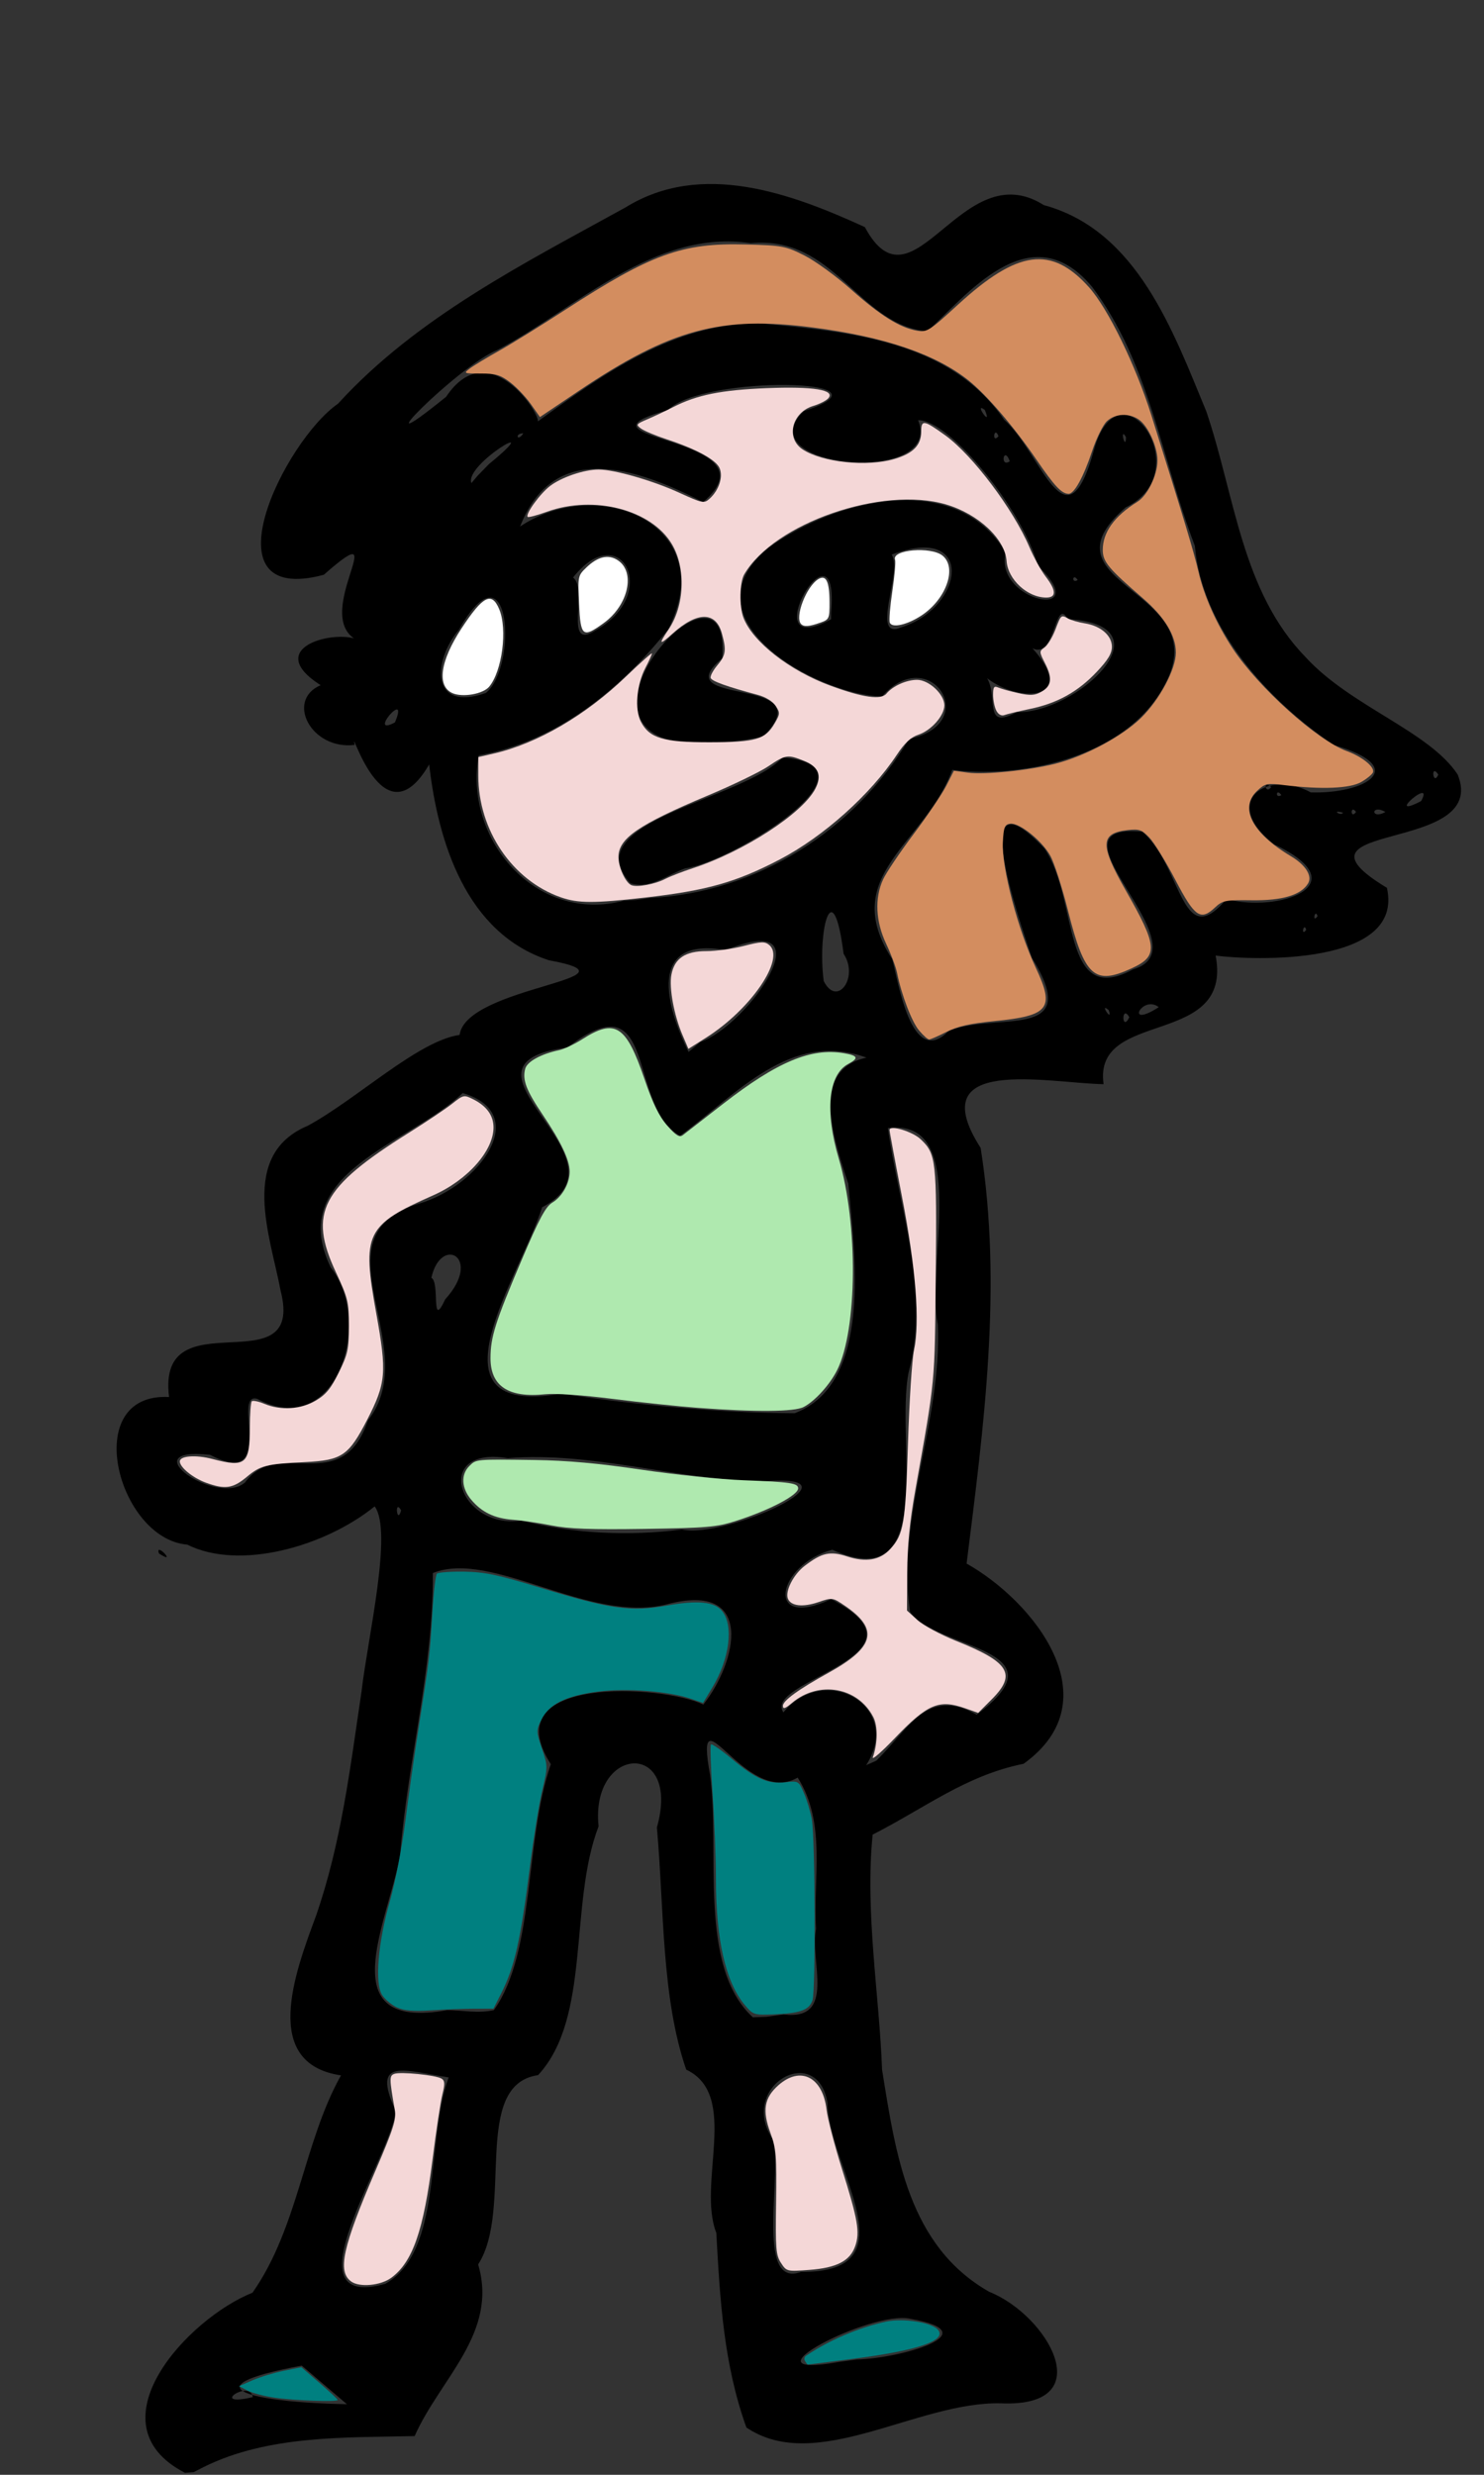 <?xml version="1.0" encoding="UTF-8" standalone="no"?>
<svg
   xmlns:dc="http://purl.org/dc/elements/1.1/"
   xmlns:cc="http://creativecommons.org/ns#"
   xmlns:rdf="http://www.w3.org/1999/02/22-rdf-syntax-ns#"
   xmlns:svg="http://www.w3.org/2000/svg"
   xmlns="http://www.w3.org/2000/svg"
   xmlns:sodipodi="http://sodipodi.sourceforge.net/DTD/sodipodi-0.dtd"
   xmlns:inkscape="http://www.inkscape.org/namespaces/inkscape"
   width="600px"
   height="1000px"
   viewBox="0 0 600 1000"
   version="1.1"
   id="SVGRoot"
   sodipodi:docname="fille-neutre-001.svg"
   inkscape:version="1.0.1 (3bc2e813f5, 2020-09-07)">
  <rect x="0" y="0" width="600" height="1000" fill="#333333" stroke="none"/>
  <sodipodi:namedview
     pagecolor="#ffffff"
     bordercolor="#666666"
     borderopacity="1"
     objecttolerance="10"
     gridtolerance="10"
     guidetolerance="10"
     inkscape:pageopacity="0"
     inkscape:pageshadow="2"
     inkscape:window-width="1920"
     inkscape:window-height="1016"
     id="namedview59"
     showgrid="false"
     inkscape:zoom="0.812"
     inkscape:cx="378.50985"
     inkscape:cy="512.2383"
     inkscape:window-x="0"
     inkscape:window-y="0"
     inkscape:window-maximized="1"
     inkscape:current-layer="SVGRoot"
     inkscape:document-rotation="0" />
  <defs
     id="defs1847" />
  <title
     id="title5">Fille neutre</title>
  <g
     id="g97">
    <path
       id="path75"
       style="fill:#000000;stroke-width:0.915"
       d="m 74.797,999.199 c -38.502,-19.812 1.282,-62.47 27.297,-72.779 18.545,-26.444 20.723,-61.018 35.772,-87.814 -32.42,-4.799 -18.68,-41.364 -10.088,-64.501 10.221,-29.491 13.765,-59.487 18.398,-90.641 2.498,-21.654 12.713,-64.731 5.311,-74.773 -20.14,16.275 -54.621,26.009 -75.775,15.452 -28.134,-2.323 -43.621,-61.531 -7.353,-59.647 -5.146,-41.08 55.238,-3.472 45.094,-42.963 -4.016,-21.587 -17.128,-54.873 10.973,-66.637 19.893,-10.784 44.704,-34.399 61.391,-36.711 2.656,-19.783 76.744,-22.74 36.096,-30.177 -33.397,-10.881 -44.792,-47.621 -48.395,-79.131 -18.901,32.592 -32.172,-17.814 -30.152,-7.871 -17.492,2.113 -28.042,-17.974 -13.725,-24.15 -25.324,-16.109 9.886,-23.625 16.749,-17.293 -23.521,-8.052 15.075,-54.193 -15.477,-27.308 -48.826,13.036 -16.061,-54.001 5.769,-69.15 31.92,-34.987 75.33,-56.719 116.234,-79.299 30.744,-19.011 66.899,-5.696 96.748,7.956 19.591,36.55 38.966,-30.06 72.342,-8.894 37.796,10.231 52.297,50.961 65.76,83.479 11.562,34.165 14.244,72.632 40.105,99.189 18.164,19.89 49.986,29.938 61.481,47.43 13.188,32.508 -73.825,18.483 -28.612,45.774 7.233,31.698 -54.313,29.342 -69.245,27.394 7.137,37.569 -49.714,21.157 -45.307,51.964 -22.831,-0.462 -73.859,-11.875 -49.713,25.72 8.897,55.944 1.3,112.369 -5.669,167.987 26.946,15.112 59.116,54.967 23.044,80.89 -23.331,4.715 -39.663,17.739 -61.039,28.63 -3.124,31.809 2.731,64.84 3.814,94.981 5.579,34.469 10.637,71.141 43.325,89.751 23.555,9.338 45.469,46.819 4.674,45.064 -33.868,-0.799 -74.665,28.8 -102.849,9.771 -9.203,-25.553 -10.71,-51.92 -12.16,-78.63 -7.864,-20.206 9.562,-55.709 -12.172,-65.986 -10.078,-29.149 -8.933,-65.283 -11.855,-97.826 10.017,-35.558 -26.994,-33.365 -23.578,-0.482 -12.126,31.67 -2.886,77.218 -24.469,100.548 -27.098,3.866 -9.77,54.087 -24.221,76.478 8.198,27.697 -15.402,46.118 -25.679,69.361 -28.119,0.666 -59.108,-0.454 -85.259,12.487 l -4.036,2.072 z m 27.424,-30.589 c -1.215,-7.441 -18.206,4.254 0,0 z m 19.778,-12.726 c -47.938,8.912 -18.701,14.886 18.268,15.598 z m 224.308,-2.471 c 17.093,-0.319 54.394,-10.668 21.803,-16.435 -15.74,-3.703 -71.1,25.052 -28.609,17.36 z M 155.766,922.824 c 23.438,-13.282 16.317,-57.613 25.617,-83.392 -17.766,-2.708 -31.627,-8.462 -21.332,13.636 -2.422,19.313 -44.787,81.013 -4.285,69.756 z m 168.073,-4.818 c 45.531,0.396 11.274,-41.777 10.701,-68.42 -4.25,-24.588 -36.058,-6.777 -22.268,14.638 4.602,11.891 -7.456,60.948 11.567,53.781 z m -7.055,-104.027 c 21.55,2.632 10.528,-21.454 13.152,-34.586 -1.258,-20.712 4.267,-42.67 -7.426,-61.111 -21.122,12.216 -42.138,-37.775 -35.43,-1.173 4.183,30.739 -5.074,77.486 17.315,98.027 l 5.396,-0.201 6.992,-0.956 z m -117.103,-1.746 c 16.833,-23.767 12.267,-68.374 23.018,-99.379 -23.247,-36.092 45.112,-32.114 61.677,-24.093 13.649,-17.334 21.115,-50.102 -14.947,-40.448 -31.435,7.803 -70.618,-22.26 -94.427,-12.684 0.292,38.56 -10.222,76.017 -13.284,114.594 -5.399,27.572 -27.896,70.569 19.087,62.002 6.245,0.08 12.676,1.401 18.877,0.006 z M 354.336,711.417 c 13.358,-13.051 20.41,-29.861 40.568,-18.554 36.265,-27.056 -16.199,-26.149 -26.978,-41.615 -5.487,-38.37 12.969,-76.919 11.246,-116.118 -5.076,-23.258 13.359,-83.722 -20.19,-79.272 4.723,32.483 16.466,65.015 9.031,96.107 -7.475,25.629 12.963,94.116 -31.506,74.254 -22.37,5.973 -27.719,32.714 -0.51,19.96 43.996,22.735 -28.023,32.84 -19.269,45.742 17.232,-20.582 48.482,-2.116 33.475,21.345 l 4.135,-1.848 z m -78.587,-93.393 c 17.477,3.958 77.37,-23.359 31.433,-19.393 -34.576,-0.916 -67.826,-12.141 -101.904,-9.422 -30.767,-5.082 -20.135,28.758 5.589,25.253 21.24,5.278 43.177,6.307 64.882,3.563 z m -113.579,-7.739 c -2.828,-4.946 -1.626,6.21 0,0 z M 99.112,598.973 c 13.651,-18.654 38.913,6.609 49.655,-25.01 23.17,-29.676 -22.979,-74.432 20.548,-87.573 24.562,-7.144 45.915,-36.406 17.746,-44.721 -21.574,20.664 -71.935,31.945 -53.325,70.497 17.442,22.05 2.204,70.265 -29.765,53.062 -10.543,-2.965 8.437,36.864 -19.021,22.64 -32.338,-3.512 2.864,21.11 14.162,11.104 z M 321.278,571.04 c 31.694,-11.84 24.307,-64.589 21.667,-92.816 -6.775,-20.322 -14.697,-46.179 7.393,-50.854 -30.703,-11.306 -52.392,14.823 -75.426,31.552 -21.576,-12.287 -8.676,-64.081 -45.498,-35.667 -53.044,6.967 27.991,44.676 -10.225,64.573 -8.824,28.051 -48.828,84.989 7.481,75.34 31.132,4.476 63.095,7.746 94.608,7.872 z M 180.007,525.024 c 15.343,-16.9 -1.711,-26.136 -5.599,-8.707 3.604,1.815 -0.373,21.475 5.599,8.707 z M 283.134,421.09 c 19.713,-6.967 52.12,-54.172 10.141,-37.181 -31.727,-5.596 -24.073,22.738 -14.873,41.161 z m 100.282,-4.361 c 18.664,-8.252 55.083,4.655 33.829,-29.678 -5.727,-16.644 -26.448,-77.386 5.017,-44.213 14.033,20.581 6.586,64.719 35.798,48.882 30.218,-8.781 -38.236,-59.594 3.757,-55.655 16.436,14.226 15.652,49.142 34.063,27.218 20.517,5.641 54.2,-5.534 19.194,-22.145 -22.151,-17.545 -2.415,-30.464 14.886,-20.958 21.473,0.724 40.952,-9.946 9.34,-19.143 -27.012,-18.126 -53.36,-47.528 -56.206,-80.489 -13.489,-34.951 -18.291,-73.836 -41.593,-104.697 -25.261,-30.11 -51.38,4.476 -66.617,18.007 -28.104,-2.509 -37.048,-38.792 -71.362,-35.602 -38.915,-5.829 -70.373,26.242 -102.511,43.196 -15.648,6.241 -58.194,49.275 -20.634,18.875 16.881,-25.303 37.849,6.448 37.085,9.945 26.767,-19.4 55.705,-40.14 90.29,-39.574 35.541,3.366 76.133,6.794 98.228,38.908 15.309,13.594 24.896,53.347 36.28,12.351 10.338,-37.489 42.707,8.695 12.853,23.081 -36.548,31.716 36.291,32.748 16.064,71.146 -16.245,31.646 -61.805,38.279 -86.172,34.888 -10.952,29.998 -46.284,42.523 -24.3,76.463 2.483,8.602 7.613,44.346 22.71,29.195 z m 73.191,-5.686 c -3.248,-5.615 -3.163,6.385 0,0 z m -8.31,-2.854 c -4.235,-3.629 1.806,5.495 0,0 z m 20.201,-1.216 c -6.618,-5.242 -14.1,9.081 0,0 z M 341.08,385.41 c -4.314,-33.759 -10.69,-9.562 -8.052,10.981 5.388,10.826 14.37,-1.469 8.052,-10.981 z m 187.051,-9.745 c -1.106,-3.345 -2.256,3.259 0,0 z m 4.575,-5.489 c -1.106,-3.345 -2.256,3.259 0,0 z m -269.893,-7.321 c 43.208,-2.167 82.735,-27.315 104.711,-64.24 29.977,-6.315 8.384,-39.206 -10.938,-17.182 -25.729,-0.543 -81.38,-31.194 -45.704,-60.175 26.675,-19.324 75.411,-31.804 95.732,1.982 -4.939,20.119 36.312,27.862 13.038,5.354 -6.116,-22.64 -35.911,-59.159 -48.426,-58.782 10.484,26.695 -69.856,19.328 -46.283,-3.66 41.049,-13.442 -41.178,-14.657 -54.826,-0.49 -45.16,12.511 45.614,10.177 14.153,37.239 -27.357,-14.104 -60.424,-25.107 -73.988,9.854 32.15,-21.498 81.243,-0.343 59.86,41.554 -19.501,24.509 -45.062,45.23 -76.593,50.899 -6.222,33.604 23.025,68.225 58.704,58.722 l 4.903,-0.26 5.657,-0.816 z m -7.896,-5.962 c -22.719,-25.137 45.513,-33.598 61.497,-50.812 42.306,3.589 -20.149,41.987 -39.387,44.822 -6.859,2.361 -14.414,8.565 -22.111,5.991 z m 14.142,-58.35 c -36.935,-12.44 26.83,-78.886 22.916,-32.527 -24.147,20.115 41.783,6.25 16.507,31.65 -12.626,2.348 -26.821,4.343 -39.423,0.877 z m 273.94,29.855 c -5.038,-1.485 -0.914,1.601 0,0 z m 5.261,-0.309 c -2.338,-3.282 -2.338,3.282 0,0 z m 11.894,0 c -6.018,-3.386 -6.018,3.386 0,0 z m 14.41,-4.383 c 5.792,-10.388 -15.525,8.008 0,0 z m -56.495,-2.425 c -2.135,-3.143 -2.635,1.743 0,0 z m -4.117,-3.256 c -3.517,-3.28 -2.345,3.389 0,0 z m 67.576,-5.032 c -3.207,-4.842 -2.175,4.94 0,0 z m -421.863,-21.08 c 6.136,-14.412 -11.635,6.179 0,0 z m 251.36,-4.123 c 24.278,0.451 62.654,-35.177 20.686,-37.641 -5.258,-9.438 -4.859,16.413 -14.256,11.821 20.641,23.239 -10.992,22.553 -22.581,7.957 12.06,6.319 -0.083,26.584 16.152,17.864 z m -214.545,-7.801 c 12.958,-10.709 10.008,-62.302 -11.038,-25.393 -10.397,12.387 -11.637,33.319 11.038,25.393 z m 44.265,-25.22 c 26.701,-14.939 10.057,-45.709 -9.061,-21.394 6.346,4.576 -4.125,29.821 9.061,21.394 z m 123.62,-1.278 c 25.624,-7.992 30.07,-42.224 -3.863,-29.394 4.606,6.49 -8.87,34.923 3.863,29.394 z m -28.354,-5.873 c 3.723,-42.08 -32.732,20.642 -0.003,2.607 l 0.002,-2.148 5.3e-4,-0.459 z m 99.717,-13.254 c -2.135,-3.143 -2.635,1.743 0,0 z M 197.673,187.538 c 24.816,-20.301 -10.231,0.138 -7.063,7.653 l 2.462,-2.912 z m 210.606,-1.146 c -2.509,-6.698 -4.098,2.844 0,0 z m 46.98,-9.748 c -2.755,-4.729 -0.146,6.152 0,0 z m -243.684,-1.553 c -3.703,0.006 -2.34,3.732 0,0 z m 192.13,1.179 c -1.736,-4.607 -2.842,3.318 0,0 z m -5.533,-10.628 c -4.935,-3.716 3.383,8.054 0,0 z M 64.275,627.722 c -1.806,-5.067 7.874,5.099 0,0 z"
       sodipodi:nodetypes="ccccccccccccccccccccccccccccccccccccccccccccccccccccccccccccccsccccccscccccccccsccccccccccscccccccccccccccccccccccccccccccccccccccccccccccccccccccccccccccccccscccccccccccccccsccccccccccccccccccccccccccccccccccccccccccccccccccccccccccccc" />
    <path
       style="fill:#d38d5f;stroke-width:0.931;stroke-dashoffset:0.5"
       d="m 371.575,416.374 c -2.941,-3.496 -7.113,-14.427 -8.895,-23.312 -0.462,-2.3 -2.44,-7.565 -4.395,-11.7 -4.256,-8.997 -4.709,-18.432 -1.248,-25.99 1.241,-2.709 6.811,-10.982 12.378,-18.383 5.567,-7.401 11.501,-16.177 13.185,-19.502 l 3.063,-6.045 5.776,0.781 c 6.726,0.91 24.712,-0.945 35.332,-3.644 11.916,-3.028 26.933,-11.055 34.498,-18.441 7.559,-7.379 14.144,-19.686 14.146,-26.435 10e-4,-6.915 -4.518,-14.354 -13.348,-21.971 -13.954,-12.037 -16.207,-14.75 -16.207,-19.515 0,-7.126 4.713,-13.685 13.958,-19.427 4.171,-2.591 8.156,-10.776 8.156,-16.754 0,-5.533 -3.791,-13.881 -7.476,-16.462 -3.985,-2.791 -9.628,-2.518 -12.976,0.627 -1.544,1.45 -4.214,6.854 -5.933,12.007 -3.549,10.637 -7.277,17.393 -9.565,17.336 -2.815,-0.071 -5.657,-3.087 -12.891,-13.68 -9.147,-13.394 -20.338,-26.422 -27.736,-32.289 -13.209,-10.477 -33.856,-17.482 -62.532,-21.216 -37.444,-4.876 -57.671,0.594 -94.998,25.689 l -15.565,10.464 -3.681,-5.223 c -2.025,-2.873 -5.784,-6.827 -8.354,-8.787 -3.917,-2.988 -5.832,-3.564 -11.843,-3.564 -7.005,0 -7.107,-0.048 -4.406,-2.086 1.52,-1.147 6.842,-4.368 11.827,-7.156 4.985,-2.789 16.9,-10.157 26.478,-16.373 35.053,-22.751 47.437,-27.246 73.138,-26.541 14.906,0.409 16.199,0.65 23.74,4.435 4.387,2.201 12.886,8.381 18.887,13.733 11.717,10.448 19.773,15.486 26.65,16.662 4.081,0.698 4.965,0.138 16.626,-10.547 24.098,-22.081 37.732,-23.898 52.88,-7.049 7.737,8.606 18.896,31.491 25.316,51.921 13.282,42.266 17.139,55.07 18.992,63.046 2.327,10.017 7.277,21.1 13.893,31.106 10.354,15.661 34.129,37.034 46.038,41.388 6.267,2.291 11.369,6.405 10.643,8.581 -0.26,0.78 -2.368,2.532 -4.684,3.893 -4.539,2.667 -16.156,3.144 -31.305,1.286 -6.85,-0.84 -7.636,-0.677 -10.776,2.237 -7.443,6.908 -2.222,17.08 13.614,26.527 5.93,3.538 8.704,7.972 6.873,10.989 -2.845,4.687 -10.327,6.927 -22.642,6.778 -10.86,-0.131 -11.933,0.078 -14.953,2.915 -5.86,5.503 -8.205,3.874 -16.048,-11.146 -3.843,-7.359 -8.553,-15.029 -10.468,-17.044 -3.049,-3.209 -4.132,-3.593 -8.715,-3.089 -11.237,1.235 -11.42,5.9 -0.951,24.231 12.949,22.671 13.293,26.608 2.754,31.514 -15.353,7.148 -19.283,3.625 -26.088,-23.393 -2.331,-9.255 -5.51,-19.128 -7.065,-21.938 -3.4,-6.146 -12.605,-13.505 -16.243,-12.985 -2.245,0.321 -2.643,1.331 -2.965,7.524 -0.528,10.165 6.074,35.269 13.34,50.728 7.71,16.405 5.428,19.33 -16.794,21.526 -9.947,0.983 -14.958,2.113 -19.379,4.37 -3.28,1.675 -6.417,3.045 -6.972,3.045 -0.555,0 -2.392,-1.644 -4.083,-3.654 z"
       id="path84" />
    <g
       id="g74">
      <path
         style="fill:#f4d7d7;stroke-width:0.931;stroke-dashoffset:0.5"
         d="m 83.229,599.105 c -5.292,-1.938 -10.523,-6.206 -10.523,-8.586 0,-2.257 6.48,-2.742 13.148,-0.984 13.465,3.55 15.177,2.104 15.177,-12.817 0,-5.35 0.347,-10.075 0.772,-10.5 0.425,-0.425 2.709,0.037 5.077,1.026 6.659,2.782 14.656,2.286 20.756,-1.29 4.138,-2.425 6.144,-4.864 9.343,-11.362 3.643,-7.401 4.073,-9.381 4.075,-18.771 0.002,-9.775 -0.358,-11.269 -5.232,-21.695 -11.253,-24.072 -5.948,-34.255 29.345,-56.327 7.165,-4.481 15.119,-9.81 17.676,-11.842 4.52,-3.592 4.756,-3.641 8.525,-1.748 5.373,2.698 8.126,6.503 8.159,11.274 0.064,9.483 -10.438,21.335 -24.382,27.514 -27.331,12.112 -28.888,15.335 -23.028,47.662 4.341,23.949 3.973,28.228 -3.714,43.134 -7.422,14.392 -10.167,16.262 -24.96,17 -15.954,0.796 -18.12,1.344 -23.695,6.002 -5.614,4.69 -8.799,5.136 -16.519,2.309 z"
         id="path78" />
      <path
         style="fill:#f4d7d7;stroke-width:0.931;stroke-dashoffset:0.5"
         d="m 352.908,710.052 c 1.986,-5.698 2.051,-12.603 0.152,-16.275 -6.255,-12.095 -21.989,-14.815 -32.848,-5.677 -2.787,2.345 -3.663,2.628 -3.663,1.185 0,-2.101 6.312,-6.673 18.491,-13.395 18.694,-10.317 20.447,-17.63 6.489,-27.084 -4.918,-3.331 -5.024,-3.345 -10.693,-1.413 -6.267,2.135 -11.139,1.565 -12.291,-1.438 -1.172,-3.055 2.295,-9.799 6.808,-13.242 6.982,-5.325 10.252,-6.051 17.128,-3.802 7.595,2.484 13.272,1.53 17.405,-2.926 5.491,-5.92 6.22,-10.236 7.226,-42.78 0.524,-16.933 1.616,-33.836 2.428,-37.562 2.48,-11.382 0.776,-33.128 -4.867,-62.125 -2.761,-14.187 -5.02,-26.303 -5.02,-26.923 0,-2.17 9.258,0.591 12.595,3.756 6.246,5.925 6.528,8.447 6.09,54.503 -0.429,45.07 -0.075,41.346 -8.292,87.438 -2.23,12.51 -3.208,22.44 -3.265,33.163 l -0.082,15.306 4.199,3.848 c 2.31,2.117 9.453,5.945 15.873,8.508 21.377,8.532 24.323,13.414 14.202,23.535 l -5.478,5.478 -5.145,-1.815 c -10.726,-3.784 -15.252,-1.869 -28.649,12.121 -5.308,5.543 -9.265,8.97 -8.793,7.615 z"
         id="path80" />
      <path
         style="fill:#f4d7d7;stroke-width:0.931;stroke-dashoffset:0.5"
         d="m 226.745,362.585 c -19.609,-6.864 -33.349,-27.093 -33.349,-49.097 v -7.57 L 199.629,304.48 c 17.675,-4.08 37.062,-15.369 53.506,-31.155 5.752,-5.522 10.459,-9.704 10.459,-9.293 0,0.411 -1.208,3.066 -2.685,5.899 -3.523,6.759 -4.359,16.731 -1.815,21.65 3.467,6.704 9.064,8.377 27.899,8.338 18.72,-0.038 22.411,-1.12 26.235,-7.686 2.173,-3.732 2.201,-4.244 0.375,-7.03 -1.179,-1.799 -4.072,-3.568 -7.208,-4.408 -12.482,-3.343 -18.662,-5.565 -19.068,-6.857 -0.239,-0.761 0.973,-3.058 2.694,-5.104 3.46,-4.111 3.733,-6.067 1.817,-12.969 -2.461,-8.861 -9.997,-8.797 -19.922,0.169 -5.375,4.856 -5.781,4.472 -1.675,-1.579 6.525,-9.615 7.174,-24.738 1.479,-34.456 -8.209,-14.008 -31.477,-20.099 -50.527,-13.228 -4.016,1.449 -7.543,2.393 -7.838,2.098 -1.055,-1.055 4.984,-9.399 9.043,-12.495 4.669,-3.561 13.782,-6.643 19.642,-6.643 6.37,0 21.771,4.419 32.509,9.328 9.525,4.354 10.121,4.473 12.344,2.461 3.814,-3.452 5.591,-8.95 4.012,-12.415 -1.543,-3.386 -9.387,-7.645 -21.283,-11.558 -4.473,-1.471 -9.173,-3.436 -10.445,-4.366 -2.161,-1.58 -1.992,-1.827 2.591,-3.781 2.697,-1.15 7.397,-3.369 10.445,-4.931 9.523,-4.881 19.418,-6.882 37.665,-7.616 18.968,-0.764 27.853,0.671 25.053,4.046 -0.789,0.95 -3.537,2.358 -6.108,3.128 -8.655,2.593 -11.222,13.032 -4.317,17.556 8.071,5.288 26.067,7.152 37.183,3.851 7.52,-2.233 10.77,-5.56 10.77,-11.024 0,-4.907 1.07,-4.744 9.699,1.482 11.04,7.966 27.548,29.871 34.054,45.189 1.743,4.102 4.692,9.447 6.555,11.878 4.327,5.646 4.41,8.497 0.247,8.497 -7.57,0 -15.494,-7.264 -16.023,-14.688 -0.639,-8.975 -11.35,-19.021 -24.416,-22.901 -25.76,-7.65 -69.593,7.509 -81.685,28.25 -1.846,3.166 -2.022,12.95 -0.315,17.441 3.725,9.798 18.737,21.503 35.358,27.569 13.119,4.788 20.273,5.789 22.468,3.145 2.561,-3.086 8.071,-5.565 12.368,-5.565 4.792,0 11.05,5.822 11.05,10.279 0,4.177 -5.302,10.184 -10.505,11.901 -3.048,1.006 -5.535,3.319 -8.708,8.099 -10.693,16.109 -29.651,33.061 -47.289,42.282 -17.612,9.208 -29.467,12.565 -54.436,15.415 -20.748,2.368 -27.146,2.349 -34.136,-0.098 z m 42.226,-7.446 c 1.988,-1.028 6.995,-2.969 11.126,-4.313 20.571,-6.693 44.395,-22.137 49.563,-32.131 2.752,-5.321 1.321,-8.883 -4.504,-11.213 -6.74,-2.697 -7.462,-2.589 -14.521,2.161 -3.389,2.281 -14.39,7.597 -24.446,11.814 -28.099,11.784 -36.142,17.318 -36.142,24.871 0,4.107 2.861,10.336 5.208,11.339 2.275,0.973 9.535,-0.365 13.716,-2.527 z"
         id="path82" />
      <path
         style="fill:#f4d7d7;fill-opacity:1;stroke-width:0.931;stroke-dashoffset:0.5"
         d="m 402.85,287.199 c -0.729,-1.363 -1.326,-4.236 -1.326,-6.385 0,-3.255 0.36,-3.752 2.155,-2.977 1.185,0.512 4.829,1.52 8.098,2.241 4.802,1.059 6.575,0.957 9.236,-0.532 4.202,-2.351 4.609,-5.461 1.508,-11.515 -2.384,-4.654 -2.392,-4.885 -0.228,-6.401 1.235,-0.865 3.209,-4.096 4.386,-7.179 2.352,-6.16 2.287,-6.105 5.341,-4.442 1.176,0.64 4.16,1.486 6.632,1.88 6.401,1.019 10.901,4.914 10.901,9.434 0,2.725 -1.594,5.364 -6.144,10.176 -7.627,8.064 -15.893,12.652 -26.949,14.957 -4.689,0.978 -9.371,2.102 -10.405,2.499 -1.142,0.438 -2.4,-0.251 -3.206,-1.756 z"
         id="path88" />
      <path
         style="fill:#f4d7d7;fill-opacity:1;stroke-width:0.931;stroke-dashoffset:0.5"
         d="m 275.939,418.252 c -3.428,-7.996 -5.472,-19.108 -4.485,-24.372 1.242,-6.621 5.612,-9.57 14.164,-9.557 3.803,0.006 10.605,-0.935 15.116,-2.091 7.062,-1.81 8.49,-1.862 10.281,-0.375 6.606,5.483 -7.397,25.998 -25.584,37.483 l -7.103,4.485 z"
         id="path90" />
      <path
         style="fill:#f4d7d7;fill-opacity:1;stroke-width:0.931;stroke-dashoffset:0.5"
         d="m 141.98,921.889 c -5.615,-4.055 -3.473,-13.839 9.795,-44.72 7.332,-17.065 8.506,-20.758 7.835,-24.631 -2.216,-12.77 -2.228,-13.753 -0.185,-14.538 2.46,-0.944 16.799,0.498 19.102,1.922 1.344,0.831 1.411,2.102 0.333,6.396 -0.739,2.948 -2.521,14.71 -3.959,26.138 -3.624,28.804 -8.038,41.503 -16.648,47.895 -4.308,3.198 -12.856,4.006 -16.273,1.538 z"
         id="path92" />
      <path
         style="fill:#f4d7d7;fill-opacity:1;stroke-width:0.931;stroke-dashoffset:0.5"
         d="m 315.763,914.391 c -2.045,-3.128 -2.259,-5.777 -1.978,-24.49 0.282,-18.811 0.045,-21.713 -2.297,-28.04 -3.38,-9.136 -2.512,-14.228 3.294,-19.326 8.922,-7.834 17.863,-3.253 19.414,9.947 0.426,3.627 3.216,14.351 6.198,23.831 6.462,20.538 7.346,25.706 5.361,31.338 -2.094,5.939 -7.494,8.72 -18.565,9.557 -9.003,0.681 -9.168,0.64 -11.428,-2.817 z"
         id="path94" />
    </g>
    <path
       style="fill:#afe9af;fill-opacity:1;stroke-width:0.931;stroke-dashoffset:0.5"
       d="m 282.066,568.871 c -7.789,-0.581 -23.307,-2.216 -34.483,-3.634 -11.964,-1.518 -23.106,-2.285 -27.094,-1.865 -14.842,1.561 -22.167,-3.238 -22.167,-14.522 0,-8.598 1.885,-14.55 12.579,-39.721 7.055,-16.607 9.698,-21.558 12.366,-23.164 4.056,-2.443 7.085,-7.863 7.048,-12.612 -0.037,-4.68 -3.483,-11.929 -10.892,-22.908 -6.664,-9.876 -8.237,-13.979 -7.098,-18.518 0.734,-2.924 6.28,-5.993 13.707,-7.586 2.032,-0.436 6.228,-2.41 9.323,-4.386 13.374,-8.54 17.758,-5.774 25.151,15.868 3.504,10.259 5.965,15.301 9.306,19.065 3.508,3.953 4.93,4.818 6.243,3.8 0.935,-0.725 8.351,-6.481 16.479,-12.79 21.7,-16.844 35.389,-22.568 48.621,-20.332 5.76,0.973 6.179,2.009 1.766,4.371 -8.016,4.29 -9.482,19.074 -3.788,38.214 7.855,26.407 7.53,69.083 -0.651,85.437 -2.971,5.939 -8.952,12.531 -13.56,14.945 -3.748,1.964 -19.409,2.088 -42.857,0.339 z"
       id="path96" />
    <path
       style="fill:#afe9af;fill-opacity:1;stroke-width:0.931;stroke-dashoffset:0.5"
       d=""
       id="path98" />
    <path
       style="fill:#afe9af;fill-opacity:1;stroke-width:0.931;stroke-dashoffset:0.5"
       d="m 222.953,616.394 c -5.08,-1.006 -12.061,-2.039 -15.513,-2.294 -7.542,-0.558 -12.639,-3.009 -16.976,-8.162 -3.873,-4.603 -4.182,-10.077 -0.762,-13.497 2.861,-2.861 2.386,-2.816 26.478,-2.49 12.994,0.176 25.778,1.332 43.103,3.899 13.547,2.007 32.112,3.928 41.256,4.268 19.072,0.71 22.167,1.169 22.167,3.287 0,2.767 -11.665,8.867 -25.252,13.206 -7.663,2.447 -11.746,2.799 -36.94,3.182 -21.532,0.328 -30.54,-0.008 -37.562,-1.399 z"
       id="path100" />
    <path
       style="fill:#008080;fill-opacity:1;stroke-width:0.931;stroke-dashoffset:0.5"
       d="m 160.546,811.173 c -2.15,-0.982 -4.858,-3.234 -6.018,-5.004 -3.085,-4.708 -1.739,-21.061 3.137,-38.121 2.112,-7.388 4.903,-21.811 6.203,-32.052 1.3,-10.24 3.714,-27.194 5.365,-37.675 4.325,-27.457 4.588,-29.646 5.562,-46.352 0.485,-8.319 1.316,-15.557 1.846,-16.083 0.53,-0.526 5.486,-0.892 11.014,-0.812 8.34,0.121 13.614,1.233 30.987,6.535 28.294,8.635 36.408,9.76 51.26,7.108 12.186,-2.176 18.928,-1.499 22.004,2.208 4.798,5.781 3.094,19.364 -3.878,30.917 l -3.785,6.272 -4.697,-1.618 c -9.078,-3.128 -26.385,-4.47 -37.909,-2.941 -12.974,1.722 -19.682,5.057 -22.737,11.305 -2.135,4.368 -2.128,4.741 0.215,11.684 2.388,7.073 2.389,7.308 0.1,17.04 -1.277,5.427 -3.465,18.868 -4.863,29.868 -3.928,30.906 -6.289,41.328 -11.848,52.299 l -2.991,5.902 -7.676,0.007 c -4.222,0.004 -12.11,0.298 -17.529,0.653 -7.145,0.468 -10.926,0.155 -13.762,-1.14 z"
       id="path102" />
    <path
       style="fill:#008080;fill-opacity:1;stroke-width:0.931;stroke-dashoffset:0.5"
       d="m 301.153,810.195 c -7.741,-9.199 -11.698,-26.402 -11.698,-50.852 0,-8.273 -0.604,-23.761 -1.341,-34.417 -0.738,-10.657 -1.039,-19.678 -0.67,-20.047 0.369,-0.369 4.159,2.249 8.422,5.819 9.641,8.074 14.656,10.266 21.672,9.476 5.323,-0.6 5.396,-0.556 7.584,4.548 1.215,2.835 2.623,7.606 3.13,10.602 1.318,7.799 1.543,68.916 0.269,72.853 -1.303,4.027 -4.967,5.365 -15.805,5.775 -7.858,0.297 -8.262,0.166 -11.563,-3.757 z"
       id="path104" />
    <path
       style="fill:#008080;fill-opacity:1;stroke-width:0.931;stroke-dashoffset:0.5"
       d="m 325.508,954.103 c -0.465,-0.753 -0.323,-1.723 0.316,-2.155 9.384,-6.344 21.438,-11.48 32.515,-13.856 6.91,-1.482 18.447,0.351 20.913,3.324 3.588,4.323 -8.019,8.311 -33.955,11.666 -10.16,1.314 -18.579,2.39 -18.708,2.39 -0.129,10e-5 -0.616,-0.616 -1.081,-1.369 z"
       id="path106" />
    <path
       style="fill:#008080;fill-opacity:1;stroke-width:0.931;stroke-dashoffset:0.5"
       d="m 111.122,968.858 c -4.166,-0.599 -9.13,-1.896 -11.032,-2.883 l -3.457,-1.794 5.49,-2.39 c 3.02,-1.314 8.691,-3.039 12.604,-3.833 l 7.113,-1.443 7.357,6.373 c 4.046,3.505 7.357,6.596 7.357,6.867 0,0.857 -17.53,0.237 -25.432,-0.899 z"
       id="path114" />
    <path
       style="fill:#ffffff;fill-opacity:1;stroke-width:0.931;stroke-dashoffset:0.5"
       d="m 183.042,280.127 c -6.514,-2.754 -5.15,-12.946 3.494,-26.112 8.727,-13.293 12.272,-15.104 15.313,-7.826 3.382,8.095 1.177,25.025 -4.077,31.294 -2.458,2.933 -10.593,4.393 -14.73,2.644 z"
       id="path233" />
    <path
       style="fill:#ffffff;fill-opacity:1;stroke-width:0.931;stroke-dashoffset:0.5"
       d="m 234.121,244.073 c -0.536,-11.211 -0.49,-11.445 2.947,-14.752 4.616,-4.443 8.895,-5.434 12.699,-2.942 7.274,4.766 4.291,18.162 -5.648,25.362 -8.534,6.182 -9.366,5.543 -9.998,-7.667 z"
       id="path235" />
    <path
       style="fill:#ffffff;fill-opacity:1;stroke-width:0.931;stroke-dashoffset:0.5"
       d="m 323.912,252.181 c -2.704,-2.704 2.034,-15.144 6.911,-18.15 3.158,-1.946 4.541,0.875 4.564,9.306 0.018,6.707 -0.123,7.01 -3.86,8.313 -4.459,1.554 -6.454,1.693 -7.616,0.531 z"
       id="path237" />
    <path
       style="fill:#ffffff;fill-opacity:1;stroke-width:0.931;stroke-dashoffset:0.5"
       d="m 359.754,251.577 c -0.351,-0.914 0.114,-6.648 1.032,-12.742 0.918,-6.094 1.413,-11.79 1.1,-12.659 -1.474,-4.082 14.502,-5.46 19.199,-1.657 5.97,4.834 1.521,17.532 -8.456,24.134 -5.794,3.834 -11.986,5.24 -12.876,2.923 z"
       id="path239" />
  </g>
</svg>
